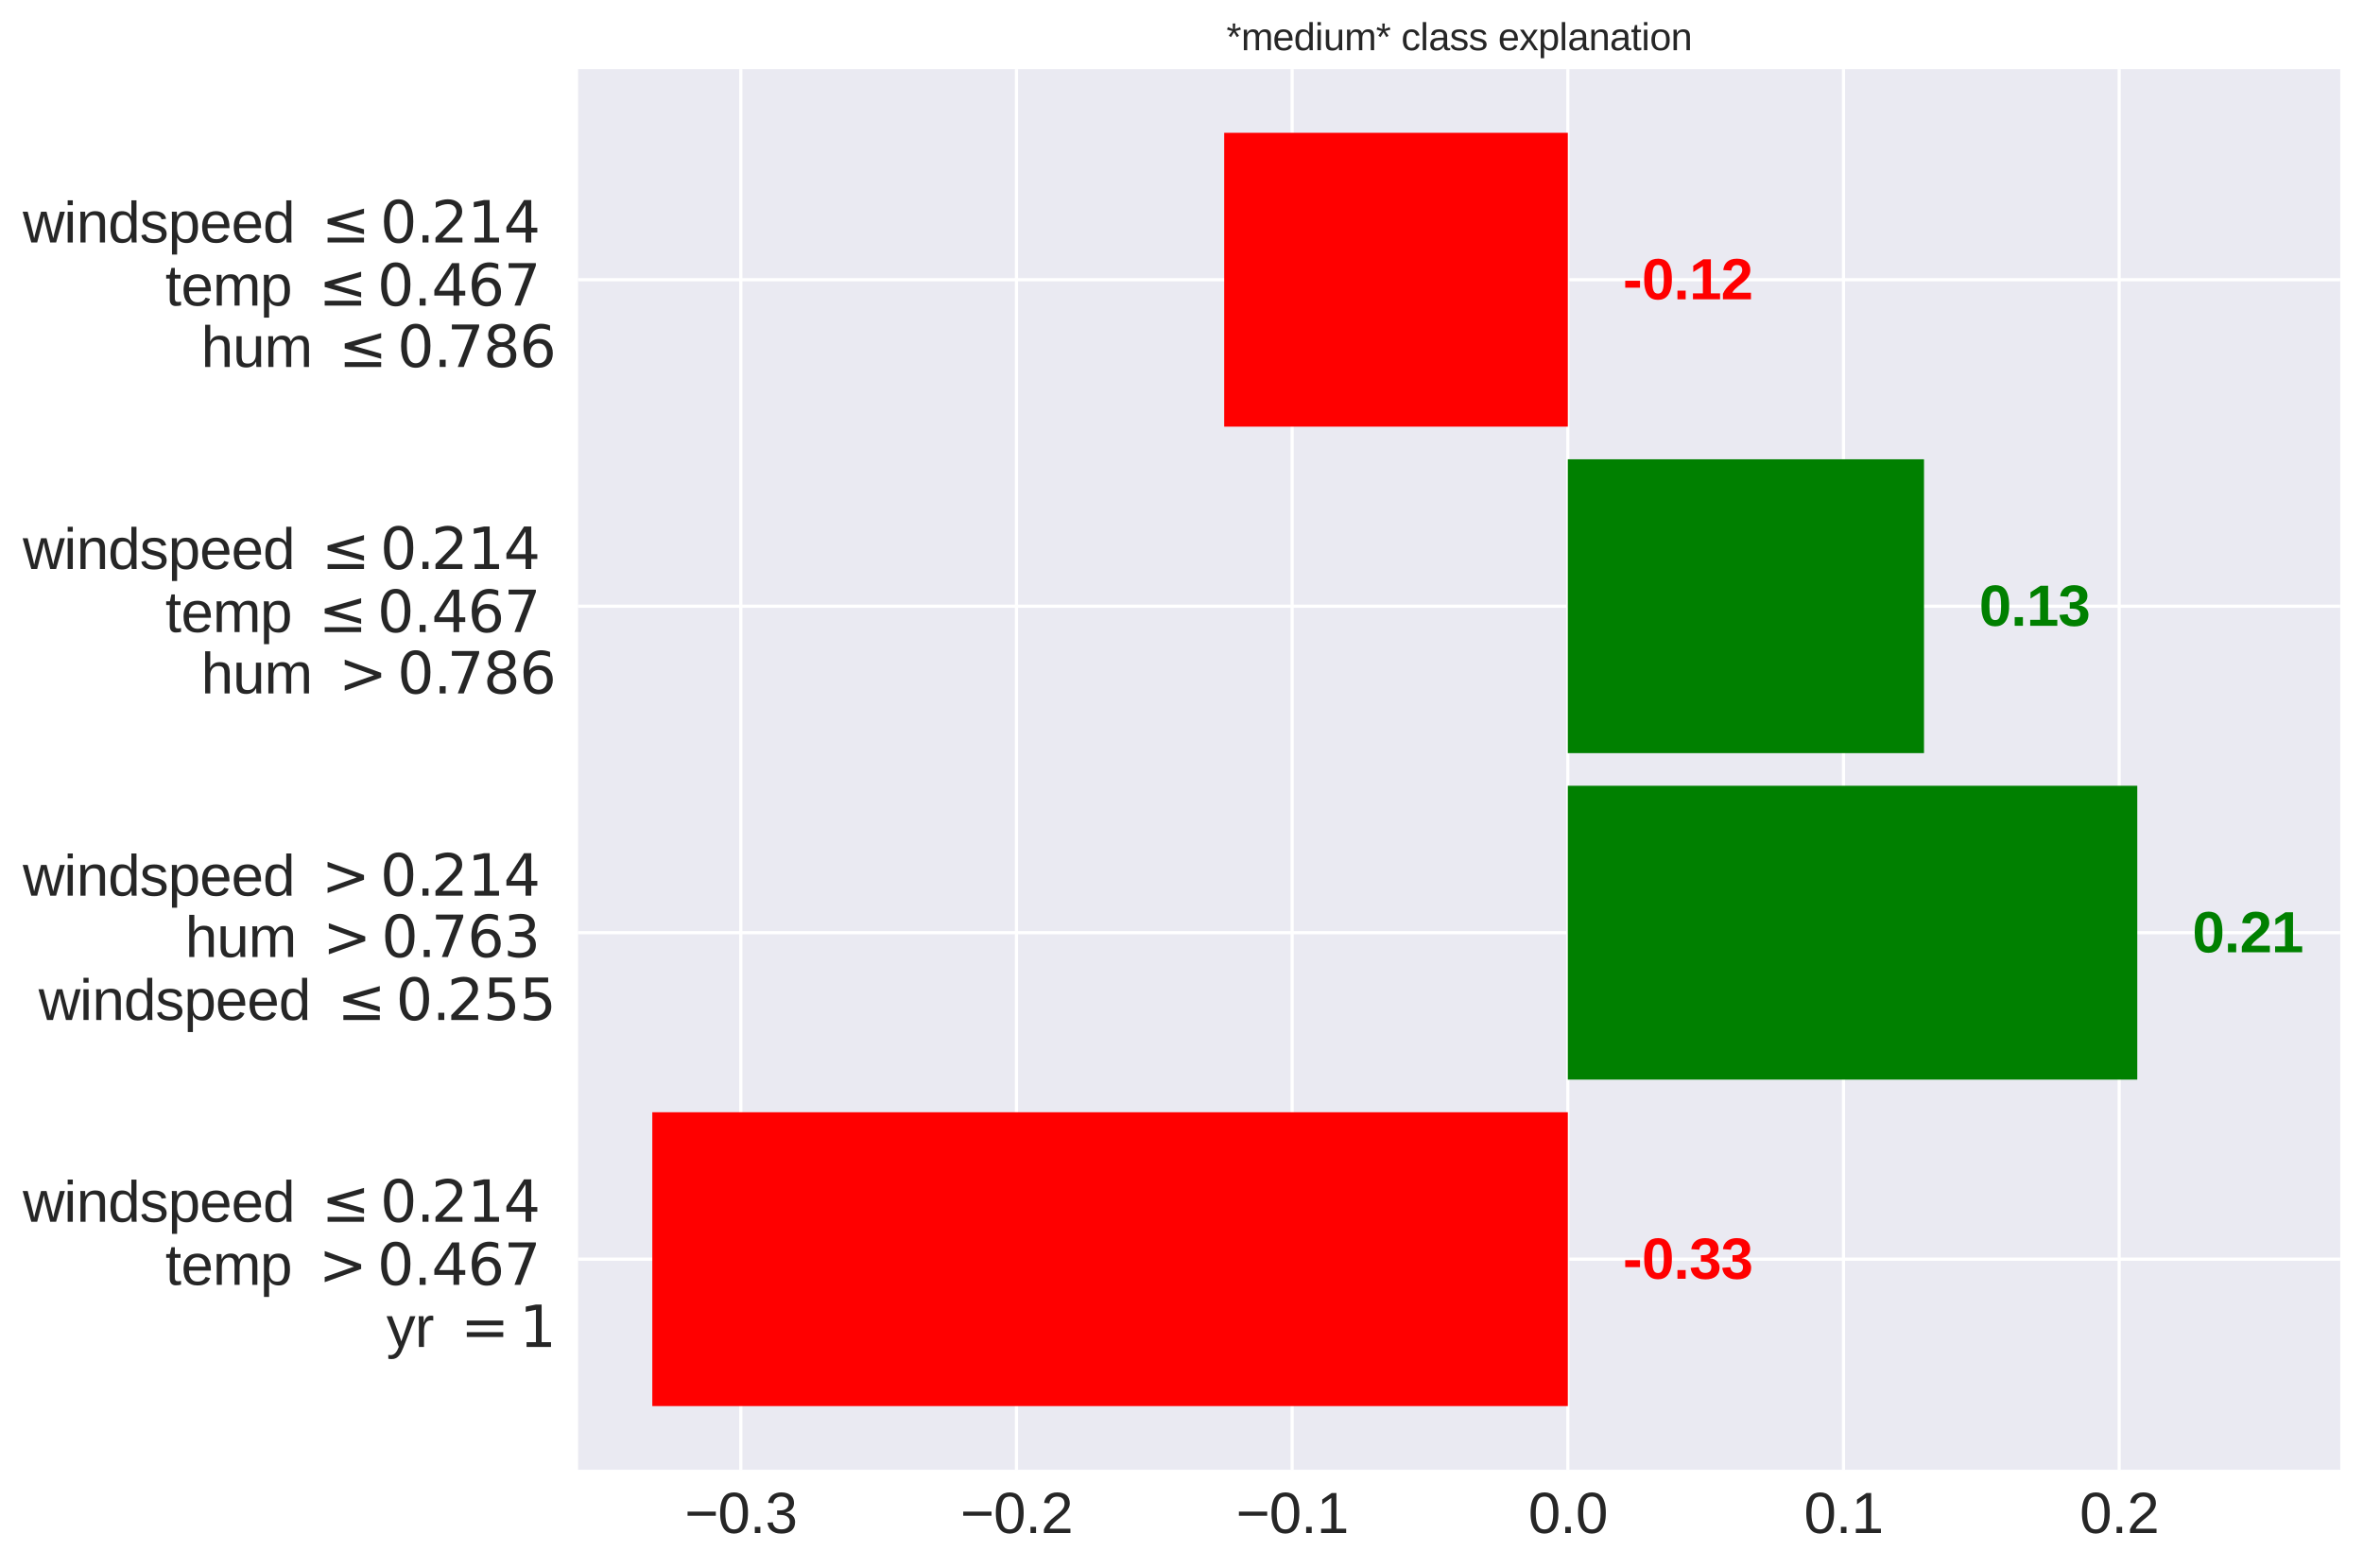 <?xml version="1.0" encoding="utf-8" standalone="no"?>
<!DOCTYPE svg PUBLIC "-//W3C//DTD SVG 1.1//EN"
  "http://www.w3.org/Graphics/SVG/1.1/DTD/svg11.dtd">
<svg xmlns:xlink="http://www.w3.org/1999/xlink" width="748.24pt" height="496.396pt" viewBox="0 0 748.24 496.396" xmlns="http://www.w3.org/2000/svg" version="1.1">
 <defs>
  <style type="text/css">*{stroke-linejoin: round; stroke-linecap: butt}</style>
 </defs>
 <g id="figure_1">
  <g id="patch_1">
   <path d="M 0 496.396 
L 748.24 496.396 
L 748.24 0 
L 0 0 
z
" style="fill: #ffffff"/>
  </g>
  <g id="axes_1">
   <g id="patch_2">
    <path d="M 183.04 465.416 
L 741.04 465.416 
L 741.04 21.896 
L 183.04 21.896 
z
" style="fill: #eaeaf2"/>
   </g>
   <g id="matplotlib.axis_1">
    <g id="xtick_1">
     <g id="line2d_1">
      <path d="M 234.57 465.416 
L 234.57 21.896 
" clip-path="url(#pba842219c2)" style="fill: none; stroke: #ffffff; stroke-linecap: round"/>
     </g>
     <g id="line2d_2"/>
     <g id="text_1">
      <!-- −0.3 -->
      <g style="fill: #262626" transform="translate(216.804 485.461)scale(0.18 -0.18)">
       <defs>
        <path id="LiberationSans-2212" d="M 316 1900 
L 316 2356 
L 3425 2356 
L 3425 1900 
L 316 1900 
z
" transform="scale(0.016)"/>
        <path id="LiberationSans-30" d="M 3309 2203 
Q 3309 1569 3189 1136 
Q 3069 703 2861 436 
Q 2653 169 2372 53 
Q 2091 -63 1772 -63 
Q 1450 -63 1172 53 
Q 894 169 689 434 
Q 484 700 367 1133 
Q 250 1566 250 2203 
Q 250 2869 367 3305 
Q 484 3741 690 4000 
Q 897 4259 1178 4364 
Q 1459 4469 1791 4469 
Q 2106 4469 2382 4364 
Q 2659 4259 2865 4000 
Q 3072 3741 3190 3305 
Q 3309 2869 3309 2203 
z
M 2738 2203 
Q 2738 2728 2675 3076 
Q 2613 3425 2491 3633 
Q 2369 3841 2192 3927 
Q 2016 4013 1791 4013 
Q 1553 4013 1372 3925 
Q 1191 3838 1067 3630 
Q 944 3422 881 3073 
Q 819 2725 819 2203 
Q 819 1697 883 1350 
Q 947 1003 1070 792 
Q 1194 581 1372 489 
Q 1550 397 1778 397 
Q 2000 397 2178 489 
Q 2356 581 2479 792 
Q 2603 1003 2670 1350 
Q 2738 1697 2738 2203 
z
" transform="scale(0.016)"/>
        <path id="LiberationSans-2e" d="M 584 0 
L 584 684 
L 1194 684 
L 1194 0 
L 584 0 
z
" transform="scale(0.016)"/>
        <path id="LiberationSans-33" d="M 3278 1216 
Q 3278 913 3179 675 
Q 3081 438 2892 273 
Q 2703 109 2423 23 
Q 2144 -63 1784 -63 
Q 1375 -63 1095 39 
Q 816 141 634 308 
Q 453 475 362 689 
Q 272 903 244 1131 
L 825 1184 
Q 850 1009 917 865 
Q 984 722 1100 619 
Q 1216 516 1384 459 
Q 1553 403 1784 403 
Q 2209 403 2451 612 
Q 2694 822 2694 1234 
Q 2694 1478 2586 1626 
Q 2478 1775 2317 1858 
Q 2156 1941 1967 1969 
Q 1778 1997 1619 1997 
L 1300 1997 
L 1300 2484 
L 1606 2484 
Q 1766 2484 1937 2517 
Q 2109 2550 2251 2636 
Q 2394 2722 2486 2869 
Q 2578 3016 2578 3244 
Q 2578 3597 2370 3801 
Q 2163 4006 1753 4006 
Q 1381 4006 1151 3815 
Q 922 3625 884 3278 
L 319 3322 
Q 353 3613 478 3828 
Q 603 4044 795 4186 
Q 988 4328 1234 4398 
Q 1481 4469 1759 4469 
Q 2128 4469 2393 4376 
Q 2659 4284 2828 4126 
Q 2997 3969 3076 3756 
Q 3156 3544 3156 3303 
Q 3156 3109 3103 2940 
Q 3050 2772 2937 2637 
Q 2825 2503 2651 2406 
Q 2478 2309 2234 2259 
L 2234 2247 
Q 2500 2219 2697 2126 
Q 2894 2034 3022 1896 
Q 3150 1759 3214 1584 
Q 3278 1409 3278 1216 
z
" transform="scale(0.016)"/>
       </defs>
       <use xlink:href="#LiberationSans-2212"/>
       <use xlink:href="#LiberationSans-30" x="58.398"/>
       <use xlink:href="#LiberationSans-2e" x="114.014"/>
       <use xlink:href="#LiberationSans-33" x="141.797"/>
      </g>
     </g>
    </g>
    <g id="xtick_2">
     <g id="line2d_3">
      <path d="M 321.862 465.416 
L 321.862 21.896 
" clip-path="url(#pba842219c2)" style="fill: none; stroke: #ffffff; stroke-linecap: round"/>
     </g>
     <g id="line2d_4"/>
     <g id="text_2">
      <!-- −0.2 -->
      <g style="fill: #262626" transform="translate(304.096 485.461)scale(0.18 -0.18)">
       <defs>
        <path id="LiberationSans-32" d="M 322 0 
L 322 397 
Q 481 763 711 1042 
Q 941 1322 1194 1548 
Q 1447 1775 1695 1969 
Q 1944 2163 2144 2356 
Q 2344 2550 2467 2762 
Q 2591 2975 2591 3244 
Q 2591 3431 2534 3573 
Q 2478 3716 2372 3812 
Q 2266 3909 2117 3957 
Q 1969 4006 1788 4006 
Q 1619 4006 1470 3959 
Q 1322 3913 1206 3819 
Q 1091 3725 1017 3586 
Q 944 3447 922 3263 
L 347 3316 
Q 375 3553 478 3762 
Q 581 3972 762 4130 
Q 944 4288 1198 4378 
Q 1453 4469 1788 4469 
Q 2116 4469 2372 4391 
Q 2628 4313 2804 4159 
Q 2981 4006 3075 3781 
Q 3169 3556 3169 3263 
Q 3169 3041 3089 2841 
Q 3009 2641 2876 2459 
Q 2744 2278 2569 2109 
Q 2394 1941 2203 1780 
Q 2013 1619 1819 1461 
Q 1625 1303 1454 1143 
Q 1284 984 1150 820 
Q 1016 656 941 478 
L 3238 478 
L 3238 0 
L 322 0 
z
" transform="scale(0.016)"/>
       </defs>
       <use xlink:href="#LiberationSans-2212"/>
       <use xlink:href="#LiberationSans-30" x="58.398"/>
       <use xlink:href="#LiberationSans-2e" x="114.014"/>
       <use xlink:href="#LiberationSans-32" x="141.797"/>
      </g>
     </g>
    </g>
    <g id="xtick_3">
     <g id="line2d_5">
      <path d="M 409.155 465.416 
L 409.155 21.896 
" clip-path="url(#pba842219c2)" style="fill: none; stroke: #ffffff; stroke-linecap: round"/>
     </g>
     <g id="line2d_6"/>
     <g id="text_3">
      <!-- −0.1 -->
      <g style="fill: #262626" transform="translate(391.388 485.461)scale(0.18 -0.18)">
       <defs>
        <path id="LiberationSans-31" d="M 488 0 
L 488 478 
L 1609 478 
L 1609 3866 
L 616 3156 
L 616 3688 
L 1656 4403 
L 2175 4403 
L 2175 478 
L 3247 478 
L 3247 0 
L 488 0 
z
" transform="scale(0.016)"/>
       </defs>
       <use xlink:href="#LiberationSans-2212"/>
       <use xlink:href="#LiberationSans-30" x="58.398"/>
       <use xlink:href="#LiberationSans-2e" x="114.014"/>
       <use xlink:href="#LiberationSans-31" x="141.797"/>
      </g>
     </g>
    </g>
    <g id="xtick_4">
     <g id="line2d_7">
      <path d="M 496.447 465.416 
L 496.447 21.896 
" clip-path="url(#pba842219c2)" style="fill: none; stroke: #ffffff; stroke-linecap: round"/>
     </g>
     <g id="line2d_8"/>
     <g id="text_4">
      <!-- 0.0 -->
      <g style="fill: #262626" transform="translate(483.937 485.461)scale(0.18 -0.18)">
       <use xlink:href="#LiberationSans-30"/>
       <use xlink:href="#LiberationSans-2e" x="55.615"/>
       <use xlink:href="#LiberationSans-30" x="83.398"/>
      </g>
     </g>
    </g>
    <g id="xtick_5">
     <g id="line2d_9">
      <path d="M 583.739 465.416 
L 583.739 21.896 
" clip-path="url(#pba842219c2)" style="fill: none; stroke: #ffffff; stroke-linecap: round"/>
     </g>
     <g id="line2d_10"/>
     <g id="text_5">
      <!-- 0.1 -->
      <g style="fill: #262626" transform="translate(571.229 485.461)scale(0.18 -0.18)">
       <use xlink:href="#LiberationSans-30"/>
       <use xlink:href="#LiberationSans-2e" x="55.615"/>
       <use xlink:href="#LiberationSans-31" x="83.398"/>
      </g>
     </g>
    </g>
    <g id="xtick_6">
     <g id="line2d_11">
      <path d="M 671.031 465.416 
L 671.031 21.896 
" clip-path="url(#pba842219c2)" style="fill: none; stroke: #ffffff; stroke-linecap: round"/>
     </g>
     <g id="line2d_12"/>
     <g id="text_6">
      <!-- 0.2 -->
      <g style="fill: #262626" transform="translate(658.521 485.461)scale(0.18 -0.18)">
       <use xlink:href="#LiberationSans-30"/>
       <use xlink:href="#LiberationSans-2e" x="55.615"/>
       <use xlink:href="#LiberationSans-32" x="83.398"/>
      </g>
     </g>
    </g>
   </g>
   <g id="matplotlib.axis_2">
    <g id="ytick_1">
     <g id="line2d_13">
      <path d="M 183.04 398.733 
L 741.04 398.733 
" clip-path="url(#pba842219c2)" style="fill: none; stroke: #ffffff; stroke-linecap: round"/>
     </g>
     <g id="line2d_14"/>
     <g id="text_7">
      <!-- windspeed $\leq 0.214$  -->
      <g style="fill: #262626" transform="translate(7.2 387.033)scale(0.18 -0.18)">
       <defs>
        <path id="LiberationSans-77" d="M 3669 0 
L 3016 0 
L 2475 2181 
Q 2450 2266 2423 2391 
Q 2397 2516 2372 2634 
Q 2341 2772 2313 2919 
Q 2284 2778 2253 2641 
Q 2228 2522 2198 2394 
Q 2169 2266 2144 2169 
L 1588 0 
L 938 0 
L -9 3381 
L 547 3381 
L 1119 1084 
Q 1141 1013 1162 908 
Q 1184 803 1206 703 
Q 1228 588 1253 466 
Q 1278 584 1306 697 
Q 1331 794 1356 894 
Q 1381 994 1400 1059 
L 2013 3381 
L 2616 3381 
L 3206 1059 
Q 3228 978 3253 875 
Q 3278 772 3300 681 
Q 3325 575 3350 466 
Q 3375 584 3400 697 
Q 3422 794 3445 898 
Q 3469 1003 3491 1084 
L 4088 3381 
L 4638 3381 
L 3669 0 
z
" transform="scale(0.016)"/>
        <path id="LiberationSans-69" d="M 428 4100 
L 428 4638 
L 991 4638 
L 991 4100 
L 428 4100 
z
M 428 0 
L 428 3381 
L 991 3381 
L 991 0 
L 428 0 
z
" transform="scale(0.016)"/>
        <path id="LiberationSans-6e" d="M 2578 0 
L 2578 2144 
Q 2578 2391 2542 2556 
Q 2506 2722 2425 2823 
Q 2344 2925 2211 2967 
Q 2078 3009 1881 3009 
Q 1681 3009 1520 2939 
Q 1359 2869 1245 2736 
Q 1131 2603 1068 2408 
Q 1006 2213 1006 1959 
L 1006 0 
L 444 0 
L 444 2659 
Q 444 2766 442 2883 
Q 441 3000 437 3104 
Q 434 3209 431 3284 
Q 428 3359 425 3381 
L 956 3381 
Q 959 3366 962 3297 
Q 966 3228 970 3139 
Q 975 3050 978 2958 
Q 981 2866 981 2803 
L 991 2803 
Q 1072 2950 1169 3069 
Q 1266 3188 1394 3270 
Q 1522 3353 1687 3398 
Q 1853 3444 2072 3444 
Q 2353 3444 2556 3375 
Q 2759 3306 2890 3162 
Q 3022 3019 3083 2792 
Q 3144 2566 3144 2253 
L 3144 0 
L 2578 0 
z
" transform="scale(0.016)"/>
        <path id="LiberationSans-64" d="M 2566 544 
Q 2409 219 2151 78 
Q 1894 -63 1513 -63 
Q 872 -63 570 368 
Q 269 800 269 1675 
Q 269 3444 1513 3444 
Q 1897 3444 2153 3303 
Q 2409 3163 2566 2856 
L 2572 2856 
Q 2572 2888 2570 2955 
Q 2569 3022 2567 3095 
Q 2566 3169 2566 3234 
Q 2566 3300 2566 3328 
L 2566 4638 
L 3128 4638 
L 3128 697 
Q 3128 575 3129 462 
Q 3131 350 3134 256 
Q 3138 163 3141 95 
Q 3144 28 3147 0 
L 2609 0 
Q 2603 31 2598 89 
Q 2594 147 2589 222 
Q 2584 297 2581 380 
Q 2578 463 2578 544 
L 2566 544 
z
M 859 1694 
Q 859 1344 903 1094 
Q 947 844 1044 683 
Q 1141 522 1291 447 
Q 1441 372 1656 372 
Q 1878 372 2048 444 
Q 2219 516 2333 677 
Q 2447 838 2506 1097 
Q 2566 1356 2566 1731 
Q 2566 2091 2506 2339 
Q 2447 2588 2331 2741 
Q 2216 2894 2048 2961 
Q 1881 3028 1663 3028 
Q 1456 3028 1306 2956 
Q 1156 2884 1056 2725 
Q 956 2566 907 2311 
Q 859 2056 859 1694 
z
" transform="scale(0.016)"/>
        <path id="LiberationSans-73" d="M 2969 934 
Q 2969 697 2876 511 
Q 2784 325 2609 198 
Q 2434 72 2179 4 
Q 1925 -63 1597 -63 
Q 1303 -63 1067 -17 
Q 831 28 653 128 
Q 475 228 354 392 
Q 234 556 178 794 
L 675 891 
Q 747 619 972 492 
Q 1197 366 1597 366 
Q 1778 366 1929 391 
Q 2081 416 2190 477 
Q 2300 538 2361 639 
Q 2422 741 2422 891 
Q 2422 1044 2350 1142 
Q 2278 1241 2150 1306 
Q 2022 1372 1839 1420 
Q 1656 1469 1438 1528 
Q 1234 1581 1034 1647 
Q 834 1713 673 1820 
Q 513 1928 413 2087 
Q 313 2247 313 2488 
Q 313 2950 642 3192 
Q 972 3434 1603 3434 
Q 2163 3434 2492 3237 
Q 2822 3041 2909 2606 
L 2403 2544 
Q 2375 2675 2300 2764 
Q 2225 2853 2119 2908 
Q 2013 2963 1880 2986 
Q 1747 3009 1603 3009 
Q 1222 3009 1040 2893 
Q 859 2778 859 2544 
Q 859 2406 926 2317 
Q 994 2228 1114 2167 
Q 1234 2106 1403 2061 
Q 1572 2016 1775 1966 
Q 1909 1931 2050 1892 
Q 2191 1853 2323 1798 
Q 2456 1744 2573 1670 
Q 2691 1597 2778 1494 
Q 2866 1391 2917 1253 
Q 2969 1116 2969 934 
z
" transform="scale(0.016)"/>
        <path id="LiberationSans-70" d="M 3291 1706 
Q 3291 1322 3228 997 
Q 3166 672 3020 437 
Q 2875 203 2636 70 
Q 2397 -63 2047 -63 
Q 1684 -63 1412 75 
Q 1141 213 997 525 
L 981 525 
Q 984 519 986 469 
Q 988 419 989 344 
Q 991 269 992 176 
Q 994 84 994 -6 
L 994 -1328 
L 431 -1328 
L 431 2691 
Q 431 2813 429 2925 
Q 428 3038 425 3130 
Q 422 3222 419 3287 
Q 416 3353 413 3381 
L 956 3381 
Q 959 3372 964 3315 
Q 969 3259 973 3179 
Q 978 3100 983 3009 
Q 988 2919 988 2838 
L 1000 2838 
Q 1078 3000 1178 3114 
Q 1278 3228 1406 3301 
Q 1534 3375 1692 3408 
Q 1850 3441 2047 3441 
Q 2397 3441 2636 3316 
Q 2875 3191 3020 2964 
Q 3166 2738 3228 2417 
Q 3291 2097 3291 1706 
z
M 2700 1694 
Q 2700 2006 2662 2250 
Q 2625 2494 2533 2662 
Q 2441 2831 2287 2918 
Q 2134 3006 1903 3006 
Q 1716 3006 1550 2953 
Q 1384 2900 1261 2750 
Q 1138 2600 1066 2336 
Q 994 2072 994 1650 
Q 994 1291 1053 1042 
Q 1113 794 1227 641 
Q 1341 488 1509 420 
Q 1678 353 1897 353 
Q 2131 353 2286 443 
Q 2441 534 2533 706 
Q 2625 878 2662 1126 
Q 2700 1375 2700 1694 
z
" transform="scale(0.016)"/>
        <path id="LiberationSans-65" d="M 863 1572 
Q 863 1306 917 1082 
Q 972 859 1086 698 
Q 1200 538 1378 448 
Q 1556 359 1806 359 
Q 2172 359 2392 506 
Q 2613 653 2691 878 
L 3184 738 
Q 3131 597 3036 455 
Q 2941 313 2781 198 
Q 2622 84 2383 10 
Q 2144 -63 1806 -63 
Q 1056 -63 664 384 
Q 272 831 272 1713 
Q 272 2188 390 2517 
Q 509 2847 715 3053 
Q 922 3259 1197 3351 
Q 1472 3444 1784 3444 
Q 2209 3444 2495 3306 
Q 2781 3169 2954 2926 
Q 3128 2684 3201 2356 
Q 3275 2028 3275 1647 
L 3275 1572 
L 863 1572 
z
M 2694 2003 
Q 2647 2538 2422 2783 
Q 2197 3028 1775 3028 
Q 1634 3028 1479 2983 
Q 1325 2938 1194 2822 
Q 1063 2706 972 2507 
Q 881 2309 869 2003 
L 2694 2003 
z
" transform="scale(0.016)"/>
        <path id="LiberationSans-20" transform="scale(0.016)"/>
        <path id="DejaVuSans-2264" d="M 4684 3175 
L 1684 2309 
L 4684 1453 
L 4684 897 
L 678 2047 
L 678 2578 
L 4684 3725 
L 4684 3175 
z
M 678 531 
L 4684 531 
L 4684 0 
L 678 0 
L 678 531 
z
" transform="scale(0.016)"/>
        <path id="DejaVuSans-30" d="M 2034 4250 
Q 1547 4250 1301 3770 
Q 1056 3291 1056 2328 
Q 1056 1369 1301 889 
Q 1547 409 2034 409 
Q 2525 409 2770 889 
Q 3016 1369 3016 2328 
Q 3016 3291 2770 3770 
Q 2525 4250 2034 4250 
z
M 2034 4750 
Q 2819 4750 3233 4129 
Q 3647 3509 3647 2328 
Q 3647 1150 3233 529 
Q 2819 -91 2034 -91 
Q 1250 -91 836 529 
Q 422 1150 422 2328 
Q 422 3509 836 4129 
Q 1250 4750 2034 4750 
z
" transform="scale(0.016)"/>
        <path id="DejaVuSans-2e" d="M 684 794 
L 1344 794 
L 1344 0 
L 684 0 
L 684 794 
z
" transform="scale(0.016)"/>
        <path id="DejaVuSans-32" d="M 1228 531 
L 3431 531 
L 3431 0 
L 469 0 
L 469 531 
Q 828 903 1448 1529 
Q 2069 2156 2228 2338 
Q 2531 2678 2651 2914 
Q 2772 3150 2772 3378 
Q 2772 3750 2511 3984 
Q 2250 4219 1831 4219 
Q 1534 4219 1204 4116 
Q 875 4013 500 3803 
L 500 4441 
Q 881 4594 1212 4672 
Q 1544 4750 1819 4750 
Q 2544 4750 2975 4387 
Q 3406 4025 3406 3419 
Q 3406 3131 3298 2873 
Q 3191 2616 2906 2266 
Q 2828 2175 2409 1742 
Q 1991 1309 1228 531 
z
" transform="scale(0.016)"/>
        <path id="DejaVuSans-31" d="M 794 531 
L 1825 531 
L 1825 4091 
L 703 3866 
L 703 4441 
L 1819 4666 
L 2450 4666 
L 2450 531 
L 3481 531 
L 3481 0 
L 794 0 
L 794 531 
z
" transform="scale(0.016)"/>
        <path id="DejaVuSans-34" d="M 2419 4116 
L 825 1625 
L 2419 1625 
L 2419 4116 
z
M 2253 4666 
L 3047 4666 
L 3047 1625 
L 3713 1625 
L 3713 1100 
L 3047 1100 
L 3047 0 
L 2419 0 
L 2419 1100 
L 313 1100 
L 313 1709 
L 2253 4666 
z
" transform="scale(0.016)"/>
       </defs>
       <use xlink:href="#LiberationSans-77" transform="translate(0 0.781)"/>
       <use xlink:href="#LiberationSans-69" transform="translate(72.217 0.781)"/>
       <use xlink:href="#LiberationSans-6e" transform="translate(94.434 0.781)"/>
       <use xlink:href="#LiberationSans-64" transform="translate(150.049 0.781)"/>
       <use xlink:href="#LiberationSans-73" transform="translate(205.664 0.781)"/>
       <use xlink:href="#LiberationSans-70" transform="translate(255.664 0.781)"/>
       <use xlink:href="#LiberationSans-65" transform="translate(311.279 0.781)"/>
       <use xlink:href="#LiberationSans-65" transform="translate(366.895 0.781)"/>
       <use xlink:href="#LiberationSans-64" transform="translate(422.51 0.781)"/>
       <use xlink:href="#LiberationSans-20" transform="translate(478.125 0.781)"/>
       <use xlink:href="#DejaVuSans-2264" transform="translate(525.391 0.781)"/>
       <use xlink:href="#DejaVuSans-30" transform="translate(628.662 0.781)"/>
       <use xlink:href="#DejaVuSans-2e" transform="translate(692.285 0.781)"/>
       <use xlink:href="#DejaVuSans-32" transform="translate(718.572 0.781)"/>
       <use xlink:href="#DejaVuSans-31" transform="translate(782.195 0.781)"/>
       <use xlink:href="#DejaVuSans-34" transform="translate(845.818 0.781)"/>
       <use xlink:href="#LiberationSans-20" transform="translate(909.441 0.781)"/>
      </g>
      <!--  temp $&gt; 0.467$  -->
      <g style="fill: #262626" transform="translate(47.34 407.013)scale(0.18 -0.18)">
       <defs>
        <path id="LiberationSans-74" d="M 1731 25 
Q 1603 -9 1470 -29 
Q 1338 -50 1163 -50 
Q 488 -50 488 716 
L 488 2972 
L 97 2972 
L 97 3381 
L 509 3381 
L 675 4138 
L 1050 4138 
L 1050 3381 
L 1675 3381 
L 1675 2972 
L 1050 2972 
L 1050 838 
Q 1050 594 1129 495 
Q 1209 397 1406 397 
Q 1488 397 1564 409 
Q 1641 422 1731 441 
L 1731 25 
z
" transform="scale(0.016)"/>
        <path id="LiberationSans-6d" d="M 2400 0 
L 2400 2144 
Q 2400 2391 2369 2556 
Q 2338 2722 2264 2823 
Q 2191 2925 2072 2967 
Q 1953 3009 1781 3009 
Q 1603 3009 1459 2939 
Q 1316 2869 1214 2736 
Q 1113 2603 1058 2408 
Q 1003 2213 1003 1959 
L 1003 0 
L 444 0 
L 444 2659 
Q 444 2766 442 2883 
Q 441 3000 437 3104 
Q 434 3209 431 3284 
Q 428 3359 425 3381 
L 956 3381 
Q 959 3366 962 3297 
Q 966 3228 970 3139 
Q 975 3050 978 2958 
Q 981 2866 981 2803 
L 991 2803 
Q 1066 2950 1153 3069 
Q 1241 3188 1358 3270 
Q 1475 3353 1626 3398 
Q 1778 3444 1978 3444 
Q 2363 3444 2586 3291 
Q 2809 3138 2897 2803 
L 2906 2803 
Q 2981 2950 3075 3069 
Q 3169 3188 3294 3270 
Q 3419 3353 3575 3398 
Q 3731 3444 3931 3444 
Q 4188 3444 4373 3375 
Q 4559 3306 4678 3162 
Q 4797 3019 4853 2792 
Q 4909 2566 4909 2253 
L 4909 0 
L 4353 0 
L 4353 2144 
Q 4353 2391 4322 2556 
Q 4291 2722 4217 2823 
Q 4144 2925 4025 2967 
Q 3906 3009 3734 3009 
Q 3556 3009 3412 2942 
Q 3269 2875 3167 2744 
Q 3066 2613 3011 2416 
Q 2956 2219 2956 1959 
L 2956 0 
L 2400 0 
z
" transform="scale(0.016)"/>
        <path id="DejaVuSans-3e" d="M 678 3150 
L 678 3719 
L 4684 2266 
L 4684 1747 
L 678 294 
L 678 863 
L 3897 2003 
L 678 3150 
z
" transform="scale(0.016)"/>
        <path id="DejaVuSans-36" d="M 2113 2584 
Q 1688 2584 1439 2293 
Q 1191 2003 1191 1497 
Q 1191 994 1439 701 
Q 1688 409 2113 409 
Q 2538 409 2786 701 
Q 3034 994 3034 1497 
Q 3034 2003 2786 2293 
Q 2538 2584 2113 2584 
z
M 3366 4563 
L 3366 3988 
Q 3128 4100 2886 4159 
Q 2644 4219 2406 4219 
Q 1781 4219 1451 3797 
Q 1122 3375 1075 2522 
Q 1259 2794 1537 2939 
Q 1816 3084 2150 3084 
Q 2853 3084 3261 2657 
Q 3669 2231 3669 1497 
Q 3669 778 3244 343 
Q 2819 -91 2113 -91 
Q 1303 -91 875 529 
Q 447 1150 447 2328 
Q 447 3434 972 4092 
Q 1497 4750 2381 4750 
Q 2619 4750 2861 4703 
Q 3103 4656 3366 4563 
z
" transform="scale(0.016)"/>
        <path id="DejaVuSans-37" d="M 525 4666 
L 3525 4666 
L 3525 4397 
L 1831 0 
L 1172 0 
L 2766 4134 
L 525 4134 
L 525 4666 
z
" transform="scale(0.016)"/>
       </defs>
       <use xlink:href="#LiberationSans-20" transform="translate(0 0.781)"/>
       <use xlink:href="#LiberationSans-74" transform="translate(27.783 0.781)"/>
       <use xlink:href="#LiberationSans-65" transform="translate(55.566 0.781)"/>
       <use xlink:href="#LiberationSans-6d" transform="translate(111.182 0.781)"/>
       <use xlink:href="#LiberationSans-70" transform="translate(194.482 0.781)"/>
       <use xlink:href="#LiberationSans-20" transform="translate(250.098 0.781)"/>
       <use xlink:href="#DejaVuSans-3e" transform="translate(297.363 0.781)"/>
       <use xlink:href="#DejaVuSans-30" transform="translate(400.635 0.781)"/>
       <use xlink:href="#DejaVuSans-2e" transform="translate(464.258 0.781)"/>
       <use xlink:href="#DejaVuSans-34" transform="translate(496.045 0.781)"/>
       <use xlink:href="#DejaVuSans-36" transform="translate(559.668 0.781)"/>
       <use xlink:href="#DejaVuSans-37" transform="translate(623.291 0.781)"/>
       <use xlink:href="#LiberationSans-20" transform="translate(686.914 0.781)"/>
      </g>
      <!--  yr $=1$ -->
      <g style="fill: #262626" transform="translate(117.36 426.561)scale(0.18 -0.18)">
       <defs>
        <path id="LiberationSans-79" d="M 1888 0 
Q 1769 -306 1645 -551 
Q 1522 -797 1369 -970 
Q 1216 -1144 1028 -1236 
Q 841 -1328 597 -1328 
Q 491 -1328 400 -1322 
Q 309 -1316 209 -1294 
L 209 -872 
Q 269 -881 344 -886 
Q 419 -891 472 -891 
Q 719 -891 931 -706 
Q 1144 -522 1303 -119 
L 1356 16 
L 16 3381 
L 616 3381 
L 1328 1513 
Q 1359 1428 1407 1287 
Q 1456 1147 1504 1006 
Q 1553 866 1590 753 
Q 1628 641 1634 613 
Q 1644 647 1680 748 
Q 1716 850 1761 975 
Q 1806 1100 1853 1228 
Q 1900 1356 1931 1450 
L 2594 3381 
L 3188 3381 
L 1888 0 
z
" transform="scale(0.016)"/>
        <path id="LiberationSans-72" d="M 444 0 
L 444 2594 
Q 444 2700 442 2811 
Q 441 2922 437 3025 
Q 434 3128 431 3218 
Q 428 3309 425 3381 
L 956 3381 
Q 959 3309 964 3217 
Q 969 3125 973 3028 
Q 978 2931 979 2842 
Q 981 2753 981 2691 
L 994 2691 
Q 1053 2884 1120 3026 
Q 1188 3169 1278 3261 
Q 1369 3353 1494 3398 
Q 1619 3444 1797 3444 
Q 1866 3444 1928 3433 
Q 1991 3422 2025 3413 
L 2025 2897 
Q 1969 2913 1894 2920 
Q 1819 2928 1725 2928 
Q 1531 2928 1395 2840 
Q 1259 2753 1173 2598 
Q 1088 2444 1047 2230 
Q 1006 2016 1006 1763 
L 1006 0 
L 444 0 
z
" transform="scale(0.016)"/>
        <path id="DejaVuSans-3d" d="M 678 2906 
L 4684 2906 
L 4684 2381 
L 678 2381 
L 678 2906 
z
M 678 1631 
L 4684 1631 
L 4684 1100 
L 678 1100 
L 678 1631 
z
" transform="scale(0.016)"/>
       </defs>
       <use xlink:href="#LiberationSans-20" transform="translate(0 0.094)"/>
       <use xlink:href="#LiberationSans-79" transform="translate(27.783 0.094)"/>
       <use xlink:href="#LiberationSans-72" transform="translate(77.783 0.094)"/>
       <use xlink:href="#LiberationSans-20" transform="translate(111.084 0.094)"/>
       <use xlink:href="#DejaVuSans-3d" transform="translate(158.35 0.094)"/>
       <use xlink:href="#DejaVuSans-31" transform="translate(261.621 0.094)"/>
      </g>
     </g>
    </g>
    <g id="ytick_2">
     <g id="line2d_15">
      <path d="M 183.04 295.349 
L 741.04 295.349 
" clip-path="url(#pba842219c2)" style="fill: none; stroke: #ffffff; stroke-linecap: round"/>
     </g>
     <g id="line2d_16"/>
     <g id="text_8">
      <!-- windspeed $&gt; 0.214$  -->
      <g style="fill: #262626" transform="translate(7.2 283.764)scale(0.18 -0.18)">
       <use xlink:href="#LiberationSans-77" transform="translate(0 0.781)"/>
       <use xlink:href="#LiberationSans-69" transform="translate(72.217 0.781)"/>
       <use xlink:href="#LiberationSans-6e" transform="translate(94.434 0.781)"/>
       <use xlink:href="#LiberationSans-64" transform="translate(150.049 0.781)"/>
       <use xlink:href="#LiberationSans-73" transform="translate(205.664 0.781)"/>
       <use xlink:href="#LiberationSans-70" transform="translate(255.664 0.781)"/>
       <use xlink:href="#LiberationSans-65" transform="translate(311.279 0.781)"/>
       <use xlink:href="#LiberationSans-65" transform="translate(366.895 0.781)"/>
       <use xlink:href="#LiberationSans-64" transform="translate(422.51 0.781)"/>
       <use xlink:href="#LiberationSans-20" transform="translate(478.125 0.781)"/>
       <use xlink:href="#DejaVuSans-3e" transform="translate(525.391 0.781)"/>
       <use xlink:href="#DejaVuSans-30" transform="translate(628.662 0.781)"/>
       <use xlink:href="#DejaVuSans-2e" transform="translate(692.285 0.781)"/>
       <use xlink:href="#DejaVuSans-32" transform="translate(718.572 0.781)"/>
       <use xlink:href="#DejaVuSans-31" transform="translate(782.195 0.781)"/>
       <use xlink:href="#DejaVuSans-34" transform="translate(845.818 0.781)"/>
       <use xlink:href="#LiberationSans-20" transform="translate(909.441 0.781)"/>
      </g>
      <!--  hum $&gt; 0.763$  -->
      <g style="fill: #262626" transform="translate(53.64 303.198)scale(0.18 -0.18)">
       <defs>
        <path id="LiberationSans-68" d="M 991 2803 
Q 1084 2975 1193 3095 
Q 1303 3216 1434 3294 
Q 1566 3372 1722 3408 
Q 1878 3444 2072 3444 
Q 2397 3444 2605 3356 
Q 2813 3269 2933 3111 
Q 3053 2953 3098 2734 
Q 3144 2516 3144 2253 
L 3144 0 
L 2578 0 
L 2578 2144 
Q 2578 2359 2551 2521 
Q 2525 2684 2450 2792 
Q 2375 2900 2237 2954 
Q 2100 3009 1881 3009 
Q 1681 3009 1520 2937 
Q 1359 2866 1245 2734 
Q 1131 2603 1068 2415 
Q 1006 2228 1006 1994 
L 1006 0 
L 444 0 
L 444 4638 
L 1006 4638 
L 1006 3431 
Q 1006 3328 1003 3225 
Q 1000 3122 995 3034 
Q 991 2947 987 2886 
Q 984 2825 981 2803 
L 991 2803 
z
" transform="scale(0.016)"/>
        <path id="LiberationSans-75" d="M 981 3381 
L 981 1238 
Q 981 991 1017 825 
Q 1053 659 1134 557 
Q 1216 456 1348 414 
Q 1481 372 1678 372 
Q 1878 372 2039 442 
Q 2200 513 2314 645 
Q 2428 778 2490 973 
Q 2553 1169 2553 1422 
L 2553 3381 
L 3116 3381 
L 3116 722 
Q 3116 616 3117 498 
Q 3119 381 3122 276 
Q 3125 172 3128 97 
Q 3131 22 3134 0 
L 2603 0 
Q 2600 16 2597 84 
Q 2594 153 2589 242 
Q 2584 331 2581 423 
Q 2578 516 2578 578 
L 2569 578 
Q 2488 431 2391 312 
Q 2294 194 2166 111 
Q 2038 28 1872 -17 
Q 1706 -63 1488 -63 
Q 1206 -63 1003 6 
Q 800 75 669 219 
Q 538 363 477 588 
Q 416 813 416 1128 
L 416 3381 
L 981 3381 
z
" transform="scale(0.016)"/>
        <path id="DejaVuSans-33" d="M 2597 2516 
Q 3050 2419 3304 2112 
Q 3559 1806 3559 1356 
Q 3559 666 3084 287 
Q 2609 -91 1734 -91 
Q 1441 -91 1130 -33 
Q 819 25 488 141 
L 488 750 
Q 750 597 1062 519 
Q 1375 441 1716 441 
Q 2309 441 2620 675 
Q 2931 909 2931 1356 
Q 2931 1769 2642 2001 
Q 2353 2234 1838 2234 
L 1294 2234 
L 1294 2753 
L 1863 2753 
Q 2328 2753 2575 2939 
Q 2822 3125 2822 3475 
Q 2822 3834 2567 4026 
Q 2313 4219 1838 4219 
Q 1578 4219 1281 4162 
Q 984 4106 628 3988 
L 628 4550 
Q 988 4650 1302 4700 
Q 1616 4750 1894 4750 
Q 2613 4750 3031 4423 
Q 3450 4097 3450 3541 
Q 3450 3153 3228 2886 
Q 3006 2619 2597 2516 
z
" transform="scale(0.016)"/>
       </defs>
       <use xlink:href="#LiberationSans-20" transform="translate(0 0.781)"/>
       <use xlink:href="#LiberationSans-68" transform="translate(27.783 0.781)"/>
       <use xlink:href="#LiberationSans-75" transform="translate(83.398 0.781)"/>
       <use xlink:href="#LiberationSans-6d" transform="translate(139.014 0.781)"/>
       <use xlink:href="#LiberationSans-20" transform="translate(222.314 0.781)"/>
       <use xlink:href="#DejaVuSans-3e" transform="translate(269.58 0.781)"/>
       <use xlink:href="#DejaVuSans-30" transform="translate(372.852 0.781)"/>
       <use xlink:href="#DejaVuSans-2e" transform="translate(436.475 0.781)"/>
       <use xlink:href="#DejaVuSans-37" transform="translate(460.512 0.781)"/>
       <use xlink:href="#DejaVuSans-36" transform="translate(524.135 0.781)"/>
       <use xlink:href="#DejaVuSans-33" transform="translate(587.758 0.781)"/>
       <use xlink:href="#LiberationSans-20" transform="translate(651.381 0.781)"/>
      </g>
      <!--  windspeed $\leq 0.255$ -->
      <g style="fill: #262626" transform="translate(7.2 323.133)scale(0.18 -0.18)">
       <defs>
        <path id="DejaVuSans-35" d="M 691 4666 
L 3169 4666 
L 3169 4134 
L 1269 4134 
L 1269 2991 
Q 1406 3038 1543 3061 
Q 1681 3084 1819 3084 
Q 2600 3084 3056 2656 
Q 3513 2228 3513 1497 
Q 3513 744 3044 326 
Q 2575 -91 1722 -91 
Q 1428 -91 1123 -41 
Q 819 9 494 109 
L 494 744 
Q 775 591 1075 516 
Q 1375 441 1709 441 
Q 2250 441 2565 725 
Q 2881 1009 2881 1497 
Q 2881 1984 2565 2268 
Q 2250 2553 1709 2553 
Q 1456 2553 1204 2497 
Q 953 2441 691 2322 
L 691 4666 
z
" transform="scale(0.016)"/>
       </defs>
       <use xlink:href="#LiberationSans-20" transform="translate(0 0.781)"/>
       <use xlink:href="#LiberationSans-77" transform="translate(27.783 0.781)"/>
       <use xlink:href="#LiberationSans-69" transform="translate(100 0.781)"/>
       <use xlink:href="#LiberationSans-6e" transform="translate(122.217 0.781)"/>
       <use xlink:href="#LiberationSans-64" transform="translate(177.832 0.781)"/>
       <use xlink:href="#LiberationSans-73" transform="translate(233.447 0.781)"/>
       <use xlink:href="#LiberationSans-70" transform="translate(283.447 0.781)"/>
       <use xlink:href="#LiberationSans-65" transform="translate(339.062 0.781)"/>
       <use xlink:href="#LiberationSans-65" transform="translate(394.678 0.781)"/>
       <use xlink:href="#LiberationSans-64" transform="translate(450.293 0.781)"/>
       <use xlink:href="#LiberationSans-20" transform="translate(505.908 0.781)"/>
       <use xlink:href="#DejaVuSans-2264" transform="translate(553.174 0.781)"/>
       <use xlink:href="#DejaVuSans-30" transform="translate(656.445 0.781)"/>
       <use xlink:href="#DejaVuSans-2e" transform="translate(720.068 0.781)"/>
       <use xlink:href="#DejaVuSans-32" transform="translate(746.355 0.781)"/>
       <use xlink:href="#DejaVuSans-35" transform="translate(809.979 0.781)"/>
       <use xlink:href="#DejaVuSans-35" transform="translate(873.602 0.781)"/>
      </g>
     </g>
    </g>
    <g id="ytick_3">
     <g id="line2d_17">
      <path d="M 183.04 191.964 
L 741.04 191.964 
" clip-path="url(#pba842219c2)" style="fill: none; stroke: #ffffff; stroke-linecap: round"/>
     </g>
     <g id="line2d_18"/>
     <g id="text_9">
      <!-- windspeed $\leq 0.214$  -->
      <g style="fill: #262626" transform="translate(7.2 180.312)scale(0.18 -0.18)">
       <use xlink:href="#LiberationSans-77" transform="translate(0 0.781)"/>
       <use xlink:href="#LiberationSans-69" transform="translate(72.217 0.781)"/>
       <use xlink:href="#LiberationSans-6e" transform="translate(94.434 0.781)"/>
       <use xlink:href="#LiberationSans-64" transform="translate(150.049 0.781)"/>
       <use xlink:href="#LiberationSans-73" transform="translate(205.664 0.781)"/>
       <use xlink:href="#LiberationSans-70" transform="translate(255.664 0.781)"/>
       <use xlink:href="#LiberationSans-65" transform="translate(311.279 0.781)"/>
       <use xlink:href="#LiberationSans-65" transform="translate(366.895 0.781)"/>
       <use xlink:href="#LiberationSans-64" transform="translate(422.51 0.781)"/>
       <use xlink:href="#LiberationSans-20" transform="translate(478.125 0.781)"/>
       <use xlink:href="#DejaVuSans-2264" transform="translate(525.391 0.781)"/>
       <use xlink:href="#DejaVuSans-30" transform="translate(628.662 0.781)"/>
       <use xlink:href="#DejaVuSans-2e" transform="translate(692.285 0.781)"/>
       <use xlink:href="#DejaVuSans-32" transform="translate(718.572 0.781)"/>
       <use xlink:href="#DejaVuSans-31" transform="translate(782.195 0.781)"/>
       <use xlink:href="#DejaVuSans-34" transform="translate(845.818 0.781)"/>
       <use xlink:href="#LiberationSans-20" transform="translate(909.441 0.781)"/>
      </g>
      <!--  temp $\leq 0.467$  -->
      <g style="fill: #262626" transform="translate(47.34 200.292)scale(0.18 -0.18)">
       <use xlink:href="#LiberationSans-20" transform="translate(0 0.781)"/>
       <use xlink:href="#LiberationSans-74" transform="translate(27.783 0.781)"/>
       <use xlink:href="#LiberationSans-65" transform="translate(55.566 0.781)"/>
       <use xlink:href="#LiberationSans-6d" transform="translate(111.182 0.781)"/>
       <use xlink:href="#LiberationSans-70" transform="translate(194.482 0.781)"/>
       <use xlink:href="#LiberationSans-20" transform="translate(250.098 0.781)"/>
       <use xlink:href="#DejaVuSans-2264" transform="translate(297.363 0.781)"/>
       <use xlink:href="#DejaVuSans-30" transform="translate(400.635 0.781)"/>
       <use xlink:href="#DejaVuSans-2e" transform="translate(464.258 0.781)"/>
       <use xlink:href="#DejaVuSans-34" transform="translate(496.045 0.781)"/>
       <use xlink:href="#DejaVuSans-36" transform="translate(559.668 0.781)"/>
       <use xlink:href="#DejaVuSans-37" transform="translate(623.291 0.781)"/>
       <use xlink:href="#LiberationSans-20" transform="translate(686.914 0.781)"/>
      </g>
      <!--  hum $&gt; 0.786$ -->
      <g style="fill: #262626" transform="translate(58.68 219.725)scale(0.18 -0.18)">
       <defs>
        <path id="DejaVuSans-38" d="M 2034 2216 
Q 1584 2216 1326 1975 
Q 1069 1734 1069 1313 
Q 1069 891 1326 650 
Q 1584 409 2034 409 
Q 2484 409 2743 651 
Q 3003 894 3003 1313 
Q 3003 1734 2745 1975 
Q 2488 2216 2034 2216 
z
M 1403 2484 
Q 997 2584 770 2862 
Q 544 3141 544 3541 
Q 544 4100 942 4425 
Q 1341 4750 2034 4750 
Q 2731 4750 3128 4425 
Q 3525 4100 3525 3541 
Q 3525 3141 3298 2862 
Q 3072 2584 2669 2484 
Q 3125 2378 3379 2068 
Q 3634 1759 3634 1313 
Q 3634 634 3220 271 
Q 2806 -91 2034 -91 
Q 1263 -91 848 271 
Q 434 634 434 1313 
Q 434 1759 690 2068 
Q 947 2378 1403 2484 
z
M 1172 3481 
Q 1172 3119 1398 2916 
Q 1625 2713 2034 2713 
Q 2441 2713 2670 2916 
Q 2900 3119 2900 3481 
Q 2900 3844 2670 4047 
Q 2441 4250 2034 4250 
Q 1625 4250 1398 4047 
Q 1172 3844 1172 3481 
z
" transform="scale(0.016)"/>
       </defs>
       <use xlink:href="#LiberationSans-20" transform="translate(0 0.781)"/>
       <use xlink:href="#LiberationSans-68" transform="translate(27.783 0.781)"/>
       <use xlink:href="#LiberationSans-75" transform="translate(83.398 0.781)"/>
       <use xlink:href="#LiberationSans-6d" transform="translate(139.014 0.781)"/>
       <use xlink:href="#LiberationSans-20" transform="translate(222.314 0.781)"/>
       <use xlink:href="#DejaVuSans-3e" transform="translate(269.58 0.781)"/>
       <use xlink:href="#DejaVuSans-30" transform="translate(372.852 0.781)"/>
       <use xlink:href="#DejaVuSans-2e" transform="translate(436.475 0.781)"/>
       <use xlink:href="#DejaVuSans-37" transform="translate(460.512 0.781)"/>
       <use xlink:href="#DejaVuSans-38" transform="translate(524.135 0.781)"/>
       <use xlink:href="#DejaVuSans-36" transform="translate(587.758 0.781)"/>
      </g>
     </g>
    </g>
    <g id="ytick_4">
     <g id="line2d_19">
      <path d="M 183.04 88.579 
L 741.04 88.579 
" clip-path="url(#pba842219c2)" style="fill: none; stroke: #ffffff; stroke-linecap: round"/>
     </g>
     <g id="line2d_20"/>
     <g id="text_10">
      <!-- windspeed $\leq 0.214$  -->
      <g style="fill: #262626" transform="translate(7.2 76.927)scale(0.18 -0.18)">
       <use xlink:href="#LiberationSans-77" transform="translate(0 0.781)"/>
       <use xlink:href="#LiberationSans-69" transform="translate(72.217 0.781)"/>
       <use xlink:href="#LiberationSans-6e" transform="translate(94.434 0.781)"/>
       <use xlink:href="#LiberationSans-64" transform="translate(150.049 0.781)"/>
       <use xlink:href="#LiberationSans-73" transform="translate(205.664 0.781)"/>
       <use xlink:href="#LiberationSans-70" transform="translate(255.664 0.781)"/>
       <use xlink:href="#LiberationSans-65" transform="translate(311.279 0.781)"/>
       <use xlink:href="#LiberationSans-65" transform="translate(366.895 0.781)"/>
       <use xlink:href="#LiberationSans-64" transform="translate(422.51 0.781)"/>
       <use xlink:href="#LiberationSans-20" transform="translate(478.125 0.781)"/>
       <use xlink:href="#DejaVuSans-2264" transform="translate(525.391 0.781)"/>
       <use xlink:href="#DejaVuSans-30" transform="translate(628.662 0.781)"/>
       <use xlink:href="#DejaVuSans-2e" transform="translate(692.285 0.781)"/>
       <use xlink:href="#DejaVuSans-32" transform="translate(718.572 0.781)"/>
       <use xlink:href="#DejaVuSans-31" transform="translate(782.195 0.781)"/>
       <use xlink:href="#DejaVuSans-34" transform="translate(845.818 0.781)"/>
       <use xlink:href="#LiberationSans-20" transform="translate(909.441 0.781)"/>
      </g>
      <!--  temp $\leq 0.467$  -->
      <g style="fill: #262626" transform="translate(47.34 96.907)scale(0.18 -0.18)">
       <use xlink:href="#LiberationSans-20" transform="translate(0 0.781)"/>
       <use xlink:href="#LiberationSans-74" transform="translate(27.783 0.781)"/>
       <use xlink:href="#LiberationSans-65" transform="translate(55.566 0.781)"/>
       <use xlink:href="#LiberationSans-6d" transform="translate(111.182 0.781)"/>
       <use xlink:href="#LiberationSans-70" transform="translate(194.482 0.781)"/>
       <use xlink:href="#LiberationSans-20" transform="translate(250.098 0.781)"/>
       <use xlink:href="#DejaVuSans-2264" transform="translate(297.363 0.781)"/>
       <use xlink:href="#DejaVuSans-30" transform="translate(400.635 0.781)"/>
       <use xlink:href="#DejaVuSans-2e" transform="translate(464.258 0.781)"/>
       <use xlink:href="#DejaVuSans-34" transform="translate(496.045 0.781)"/>
       <use xlink:href="#DejaVuSans-36" transform="translate(559.668 0.781)"/>
       <use xlink:href="#DejaVuSans-37" transform="translate(623.291 0.781)"/>
       <use xlink:href="#LiberationSans-20" transform="translate(686.914 0.781)"/>
      </g>
      <!--  hum $\leq 0.786$ -->
      <g style="fill: #262626" transform="translate(58.68 116.34)scale(0.18 -0.18)">
       <use xlink:href="#LiberationSans-20" transform="translate(0 0.781)"/>
       <use xlink:href="#LiberationSans-68" transform="translate(27.783 0.781)"/>
       <use xlink:href="#LiberationSans-75" transform="translate(83.398 0.781)"/>
       <use xlink:href="#LiberationSans-6d" transform="translate(139.014 0.781)"/>
       <use xlink:href="#LiberationSans-20" transform="translate(222.314 0.781)"/>
       <use xlink:href="#DejaVuSans-2264" transform="translate(269.58 0.781)"/>
       <use xlink:href="#DejaVuSans-30" transform="translate(372.852 0.781)"/>
       <use xlink:href="#DejaVuSans-2e" transform="translate(436.475 0.781)"/>
       <use xlink:href="#DejaVuSans-37" transform="translate(460.512 0.781)"/>
       <use xlink:href="#DejaVuSans-38" transform="translate(524.135 0.781)"/>
       <use xlink:href="#DejaVuSans-36" transform="translate(587.758 0.781)"/>
      </g>
     </g>
    </g>
   </g>
   <g id="patch_3">
    <path d="M 496.447 445.256 
L 206.551 445.256 
L 206.551 352.21 
L 496.447 352.21 
z
" clip-path="url(#pba842219c2)" style="fill: #ff0000"/>
   </g>
   <g id="patch_4">
    <path d="M 496.447 341.872 
L 676.764 341.872 
L 676.764 248.825 
L 496.447 248.825 
z
" clip-path="url(#pba842219c2)" style="fill: #008000"/>
   </g>
   <g id="patch_5">
    <path d="M 496.447 238.487 
L 609.232 238.487 
L 609.232 145.441 
L 496.447 145.441 
z
" clip-path="url(#pba842219c2)" style="fill: #008000"/>
   </g>
   <g id="patch_6">
    <path d="M 496.447 135.102 
L 387.642 135.102 
L 387.642 42.056 
L 496.447 42.056 
z
" clip-path="url(#pba842219c2)" style="fill: #ff0000"/>
   </g>
   <g id="patch_7">
    <path d="M 183.04 465.416 
L 183.04 21.896 
" style="fill: none"/>
   </g>
   <g id="patch_8">
    <path d="M 741.04 465.416 
L 741.04 21.896 
" style="fill: none"/>
   </g>
   <g id="patch_9">
    <path d="M 183.04 465.416 
L 741.04 465.416 
" style="fill: none"/>
   </g>
   <g id="patch_10">
    <path d="M 183.04 21.896 
L 741.04 21.896 
" style="fill: none"/>
   </g>
   <g id="text_11">
    <!-- -0.33 -->
    <g style="fill: #ff0000" transform="translate(513.905 404.936)scale(0.18 -0.18)">
     <defs>
      <path id="LiberationSans-Bold-2d" d="M 250 1278 
L 250 2041 
L 1875 2041 
L 1875 1278 
L 250 1278 
z
" transform="scale(0.016)"/>
      <path id="LiberationSans-Bold-30" d="M 3297 2203 
Q 3297 1572 3181 1139 
Q 3066 706 2861 439 
Q 2656 172 2376 54 
Q 2097 -63 1766 -63 
Q 1434 -63 1156 53 
Q 878 169 678 436 
Q 478 703 365 1136 
Q 253 1569 253 2203 
Q 253 2869 364 3305 
Q 475 3741 678 4000 
Q 881 4259 1164 4364 
Q 1447 4469 1791 4469 
Q 2113 4469 2389 4364 
Q 2666 4259 2867 4000 
Q 3069 3741 3183 3305 
Q 3297 2869 3297 2203 
z
M 2416 2203 
Q 2416 2669 2381 2973 
Q 2347 3278 2272 3458 
Q 2197 3638 2076 3709 
Q 1956 3781 1784 3781 
Q 1600 3781 1475 3707 
Q 1350 3634 1273 3453 
Q 1197 3272 1164 2967 
Q 1131 2663 1131 2203 
Q 1131 1750 1165 1447 
Q 1200 1144 1275 961 
Q 1350 778 1472 703 
Q 1594 628 1772 628 
Q 1944 628 2066 703 
Q 2188 778 2266 961 
Q 2344 1144 2380 1447 
Q 2416 1750 2416 2203 
z
" transform="scale(0.016)"/>
      <path id="LiberationSans-Bold-2e" d="M 434 0 
L 434 953 
L 1338 953 
L 1338 0 
L 434 0 
z
" transform="scale(0.016)"/>
      <path id="LiberationSans-Bold-33" d="M 3328 1222 
Q 3328 922 3229 683 
Q 3131 444 2934 275 
Q 2738 106 2445 17 
Q 2153 -72 1766 -72 
Q 1334 -72 1039 37 
Q 744 147 555 326 
Q 366 506 270 734 
Q 175 963 147 1197 
L 1041 1275 
Q 1059 1134 1111 1017 
Q 1163 900 1250 815 
Q 1338 731 1464 686 
Q 1591 641 1763 641 
Q 2078 641 2253 797 
Q 2428 953 2428 1275 
Q 2428 1472 2345 1590 
Q 2263 1709 2136 1773 
Q 2009 1838 1862 1859 
Q 1716 1881 1584 1881 
L 1278 1881 
L 1278 2591 
L 1566 2591 
Q 1697 2591 1833 2616 
Q 1969 2641 2078 2706 
Q 2188 2772 2256 2889 
Q 2325 3006 2325 3188 
Q 2325 3459 2173 3614 
Q 2022 3769 1731 3769 
Q 1459 3769 1292 3619 
Q 1125 3469 1100 3194 
L 222 3256 
Q 259 3566 392 3794 
Q 525 4022 726 4172 
Q 928 4322 1190 4395 
Q 1453 4469 1747 4469 
Q 2134 4469 2412 4375 
Q 2691 4281 2869 4122 
Q 3047 3963 3131 3750 
Q 3216 3538 3216 3297 
Q 3216 3103 3159 2936 
Q 3103 2769 2989 2636 
Q 2875 2503 2697 2408 
Q 2519 2313 2275 2266 
L 2275 2253 
Q 2547 2222 2747 2130 
Q 2947 2038 3075 1900 
Q 3203 1763 3265 1589 
Q 3328 1416 3328 1222 
z
" transform="scale(0.016)"/>
     </defs>
     <use xlink:href="#LiberationSans-Bold-2d"/>
     <use xlink:href="#LiberationSans-Bold-30" x="33.301"/>
     <use xlink:href="#LiberationSans-Bold-2e" x="88.916"/>
     <use xlink:href="#LiberationSans-Bold-33" x="116.699"/>
     <use xlink:href="#LiberationSans-Bold-33" x="172.314"/>
    </g>
   </g>
   <g id="text_12">
    <!-- 0.21 -->
    <g style="fill: #008000" transform="translate(694.222 301.552)scale(0.18 -0.18)">
     <defs>
      <path id="LiberationSans-Bold-32" d="M 222 0 
L 222 609 
Q 372 938 587 1202 
Q 803 1466 1039 1686 
Q 1275 1906 1508 2095 
Q 1741 2284 1927 2461 
Q 2113 2638 2228 2816 
Q 2344 2994 2344 3194 
Q 2344 3488 2197 3628 
Q 2050 3769 1766 3769 
Q 1484 3769 1336 3617 
Q 1188 3466 1144 3163 
L 259 3213 
Q 291 3472 387 3700 
Q 484 3928 664 4100 
Q 844 4272 1114 4370 
Q 1384 4469 1759 4469 
Q 2116 4469 2391 4386 
Q 2666 4303 2853 4143 
Q 3041 3984 3137 3754 
Q 3234 3525 3234 3231 
Q 3234 2922 3112 2672 
Q 2991 2422 2800 2211 
Q 2609 2000 2376 1815 
Q 2144 1631 1925 1456 
Q 1706 1281 1526 1103 
Q 1347 925 1259 722 
L 3303 722 
L 3303 0 
L 222 0 
z
" transform="scale(0.016)"/>
      <path id="LiberationSans-Bold-31" d="M 403 0 
L 403 653 
L 1494 653 
L 1494 3656 
L 438 2997 
L 438 3688 
L 1541 4403 
L 2372 4403 
L 2372 653 
L 3381 653 
L 3381 0 
L 403 0 
z
" transform="scale(0.016)"/>
     </defs>
     <use xlink:href="#LiberationSans-Bold-30"/>
     <use xlink:href="#LiberationSans-Bold-2e" x="55.615"/>
     <use xlink:href="#LiberationSans-Bold-32" x="83.398"/>
     <use xlink:href="#LiberationSans-Bold-31" x="139.014"/>
    </g>
   </g>
   <g id="text_13">
    <!-- 0.13 -->
    <g style="fill: #008000" transform="translate(626.69 198.167)scale(0.18 -0.18)">
     <use xlink:href="#LiberationSans-Bold-30"/>
     <use xlink:href="#LiberationSans-Bold-2e" x="55.615"/>
     <use xlink:href="#LiberationSans-Bold-31" x="83.398"/>
     <use xlink:href="#LiberationSans-Bold-33" x="139.014"/>
    </g>
   </g>
   <g id="text_14">
    <!-- -0.12 -->
    <g style="fill: #ff0000" transform="translate(513.905 94.782)scale(0.18 -0.18)">
     <use xlink:href="#LiberationSans-Bold-2d"/>
     <use xlink:href="#LiberationSans-Bold-30" x="33.301"/>
     <use xlink:href="#LiberationSans-Bold-2e" x="88.916"/>
     <use xlink:href="#LiberationSans-Bold-31" x="116.699"/>
     <use xlink:href="#LiberationSans-Bold-32" x="172.314"/>
    </g>
   </g>
   <g id="text_15">
    <!-- *medium* class explanation -->
    <g style="fill: #262626" transform="translate(388.338 15.896)scale(0.12 -0.12)">
     <defs>
      <path id="LiberationSans-2a" d="M 1425 3481 
L 2250 3803 
L 2391 3391 
L 1509 3163 
L 2088 2381 
L 1716 2156 
L 1247 2963 
L 759 2163 
L 388 2388 
L 978 3163 
L 103 3391 
L 244 3809 
L 1078 3475 
L 1041 4403 
L 1466 4403 
L 1425 3481 
z
" transform="scale(0.016)"/>
      <path id="LiberationSans-63" d="M 859 1706 
Q 859 1416 901 1172 
Q 944 928 1044 751 
Q 1144 575 1308 478 
Q 1472 381 1713 381 
Q 2013 381 2214 543 
Q 2416 706 2463 1044 
L 3031 1006 
Q 3003 797 2909 603 
Q 2816 409 2655 262 
Q 2494 116 2262 26 
Q 2031 -63 1728 -63 
Q 1331 -63 1053 71 
Q 775 206 601 442 
Q 428 678 350 998 
Q 272 1319 272 1694 
Q 272 2034 328 2295 
Q 384 2556 486 2751 
Q 588 2947 725 3080 
Q 863 3213 1023 3292 
Q 1184 3372 1362 3408 
Q 1541 3444 1722 3444 
Q 2006 3444 2228 3366 
Q 2450 3288 2611 3152 
Q 2772 3016 2872 2831 
Q 2972 2647 3013 2434 
L 2434 2391 
Q 2391 2672 2212 2837 
Q 2034 3003 1706 3003 
Q 1466 3003 1305 2923 
Q 1144 2844 1044 2683 
Q 944 2522 901 2278 
Q 859 2034 859 1706 
z
" transform="scale(0.016)"/>
      <path id="LiberationSans-6c" d="M 431 0 
L 431 4638 
L 994 4638 
L 994 0 
L 431 0 
z
" transform="scale(0.016)"/>
      <path id="LiberationSans-61" d="M 1294 -63 
Q 784 -63 528 206 
Q 272 475 272 944 
Q 272 1278 398 1492 
Q 525 1706 729 1828 
Q 934 1950 1196 1997 
Q 1459 2044 1731 2050 
L 2491 2063 
L 2491 2247 
Q 2491 2456 2447 2603 
Q 2403 2750 2312 2840 
Q 2222 2931 2086 2973 
Q 1950 3016 1766 3016 
Q 1603 3016 1472 2992 
Q 1341 2969 1244 2908 
Q 1147 2847 1087 2742 
Q 1028 2638 1009 2478 
L 422 2531 
Q 453 2731 540 2898 
Q 628 3066 789 3187 
Q 950 3309 1192 3376 
Q 1434 3444 1778 3444 
Q 2416 3444 2737 3151 
Q 3059 2859 3059 2306 
L 3059 850 
Q 3059 600 3125 473 
Q 3191 347 3375 347 
Q 3422 347 3469 353 
Q 3516 359 3559 369 
L 3559 19 
Q 3453 -6 3348 -18 
Q 3244 -31 3125 -31 
Q 2966 -31 2852 11 
Q 2738 53 2666 139 
Q 2594 225 2556 351 
Q 2519 478 2509 647 
L 2491 647 
Q 2400 484 2292 353 
Q 2184 222 2040 130 
Q 1897 38 1714 -12 
Q 1531 -63 1294 -63 
z
M 1422 359 
Q 1691 359 1892 457 
Q 2094 556 2226 709 
Q 2359 863 2425 1044 
Q 2491 1225 2491 1391 
L 2491 1669 
L 1875 1656 
Q 1669 1653 1483 1626 
Q 1297 1600 1156 1522 
Q 1016 1444 933 1303 
Q 850 1163 850 934 
Q 850 659 998 509 
Q 1147 359 1422 359 
z
" transform="scale(0.016)"/>
      <path id="LiberationSans-78" d="M 2503 0 
L 1594 1388 
L 678 0 
L 72 0 
L 1275 1738 
L 128 3381 
L 750 3381 
L 1594 2066 
L 2431 3381 
L 3059 3381 
L 1913 1744 
L 3131 0 
L 2503 0 
z
" transform="scale(0.016)"/>
      <path id="LiberationSans-6f" d="M 3291 1694 
Q 3291 806 2900 371 
Q 2509 -63 1766 -63 
Q 1413 -63 1134 43 
Q 856 150 664 369 
Q 472 588 370 917 
Q 269 1247 269 1694 
Q 269 3444 1784 3444 
Q 2178 3444 2464 3334 
Q 2750 3225 2933 3006 
Q 3116 2788 3203 2459 
Q 3291 2131 3291 1694 
z
M 2700 1694 
Q 2700 2088 2639 2344 
Q 2578 2600 2461 2753 
Q 2344 2906 2175 2967 
Q 2006 3028 1794 3028 
Q 1578 3028 1404 2964 
Q 1231 2900 1109 2745 
Q 988 2591 923 2334 
Q 859 2078 859 1694 
Q 859 1300 928 1042 
Q 997 784 1117 631 
Q 1238 478 1402 415 
Q 1566 353 1759 353 
Q 1975 353 2150 414 
Q 2325 475 2447 628 
Q 2569 781 2634 1040 
Q 2700 1300 2700 1694 
z
" transform="scale(0.016)"/>
     </defs>
     <use xlink:href="#LiberationSans-2a"/>
     <use xlink:href="#LiberationSans-6d" x="38.916"/>
     <use xlink:href="#LiberationSans-65" x="122.217"/>
     <use xlink:href="#LiberationSans-64" x="177.832"/>
     <use xlink:href="#LiberationSans-69" x="233.447"/>
     <use xlink:href="#LiberationSans-75" x="255.664"/>
     <use xlink:href="#LiberationSans-6d" x="311.279"/>
     <use xlink:href="#LiberationSans-2a" x="394.58"/>
     <use xlink:href="#LiberationSans-20" x="433.496"/>
     <use xlink:href="#LiberationSans-63" x="461.279"/>
     <use xlink:href="#LiberationSans-6c" x="511.279"/>
     <use xlink:href="#LiberationSans-61" x="533.496"/>
     <use xlink:href="#LiberationSans-73" x="589.111"/>
     <use xlink:href="#LiberationSans-73" x="639.111"/>
     <use xlink:href="#LiberationSans-20" x="689.111"/>
     <use xlink:href="#LiberationSans-65" x="716.895"/>
     <use xlink:href="#LiberationSans-78" x="772.51"/>
     <use xlink:href="#LiberationSans-70" x="822.51"/>
     <use xlink:href="#LiberationSans-6c" x="878.125"/>
     <use xlink:href="#LiberationSans-61" x="900.342"/>
     <use xlink:href="#LiberationSans-6e" x="955.957"/>
     <use xlink:href="#LiberationSans-61" x="1011.572"/>
     <use xlink:href="#LiberationSans-74" x="1067.188"/>
     <use xlink:href="#LiberationSans-69" x="1094.971"/>
     <use xlink:href="#LiberationSans-6f" x="1117.188"/>
     <use xlink:href="#LiberationSans-6e" x="1172.803"/>
    </g>
   </g>
  </g>
 </g>
 <defs>
  <clipPath id="pba842219c2">
   <rect x="183.04" y="21.896" width="558" height="443.52"/>
  </clipPath>
 </defs>
</svg>
